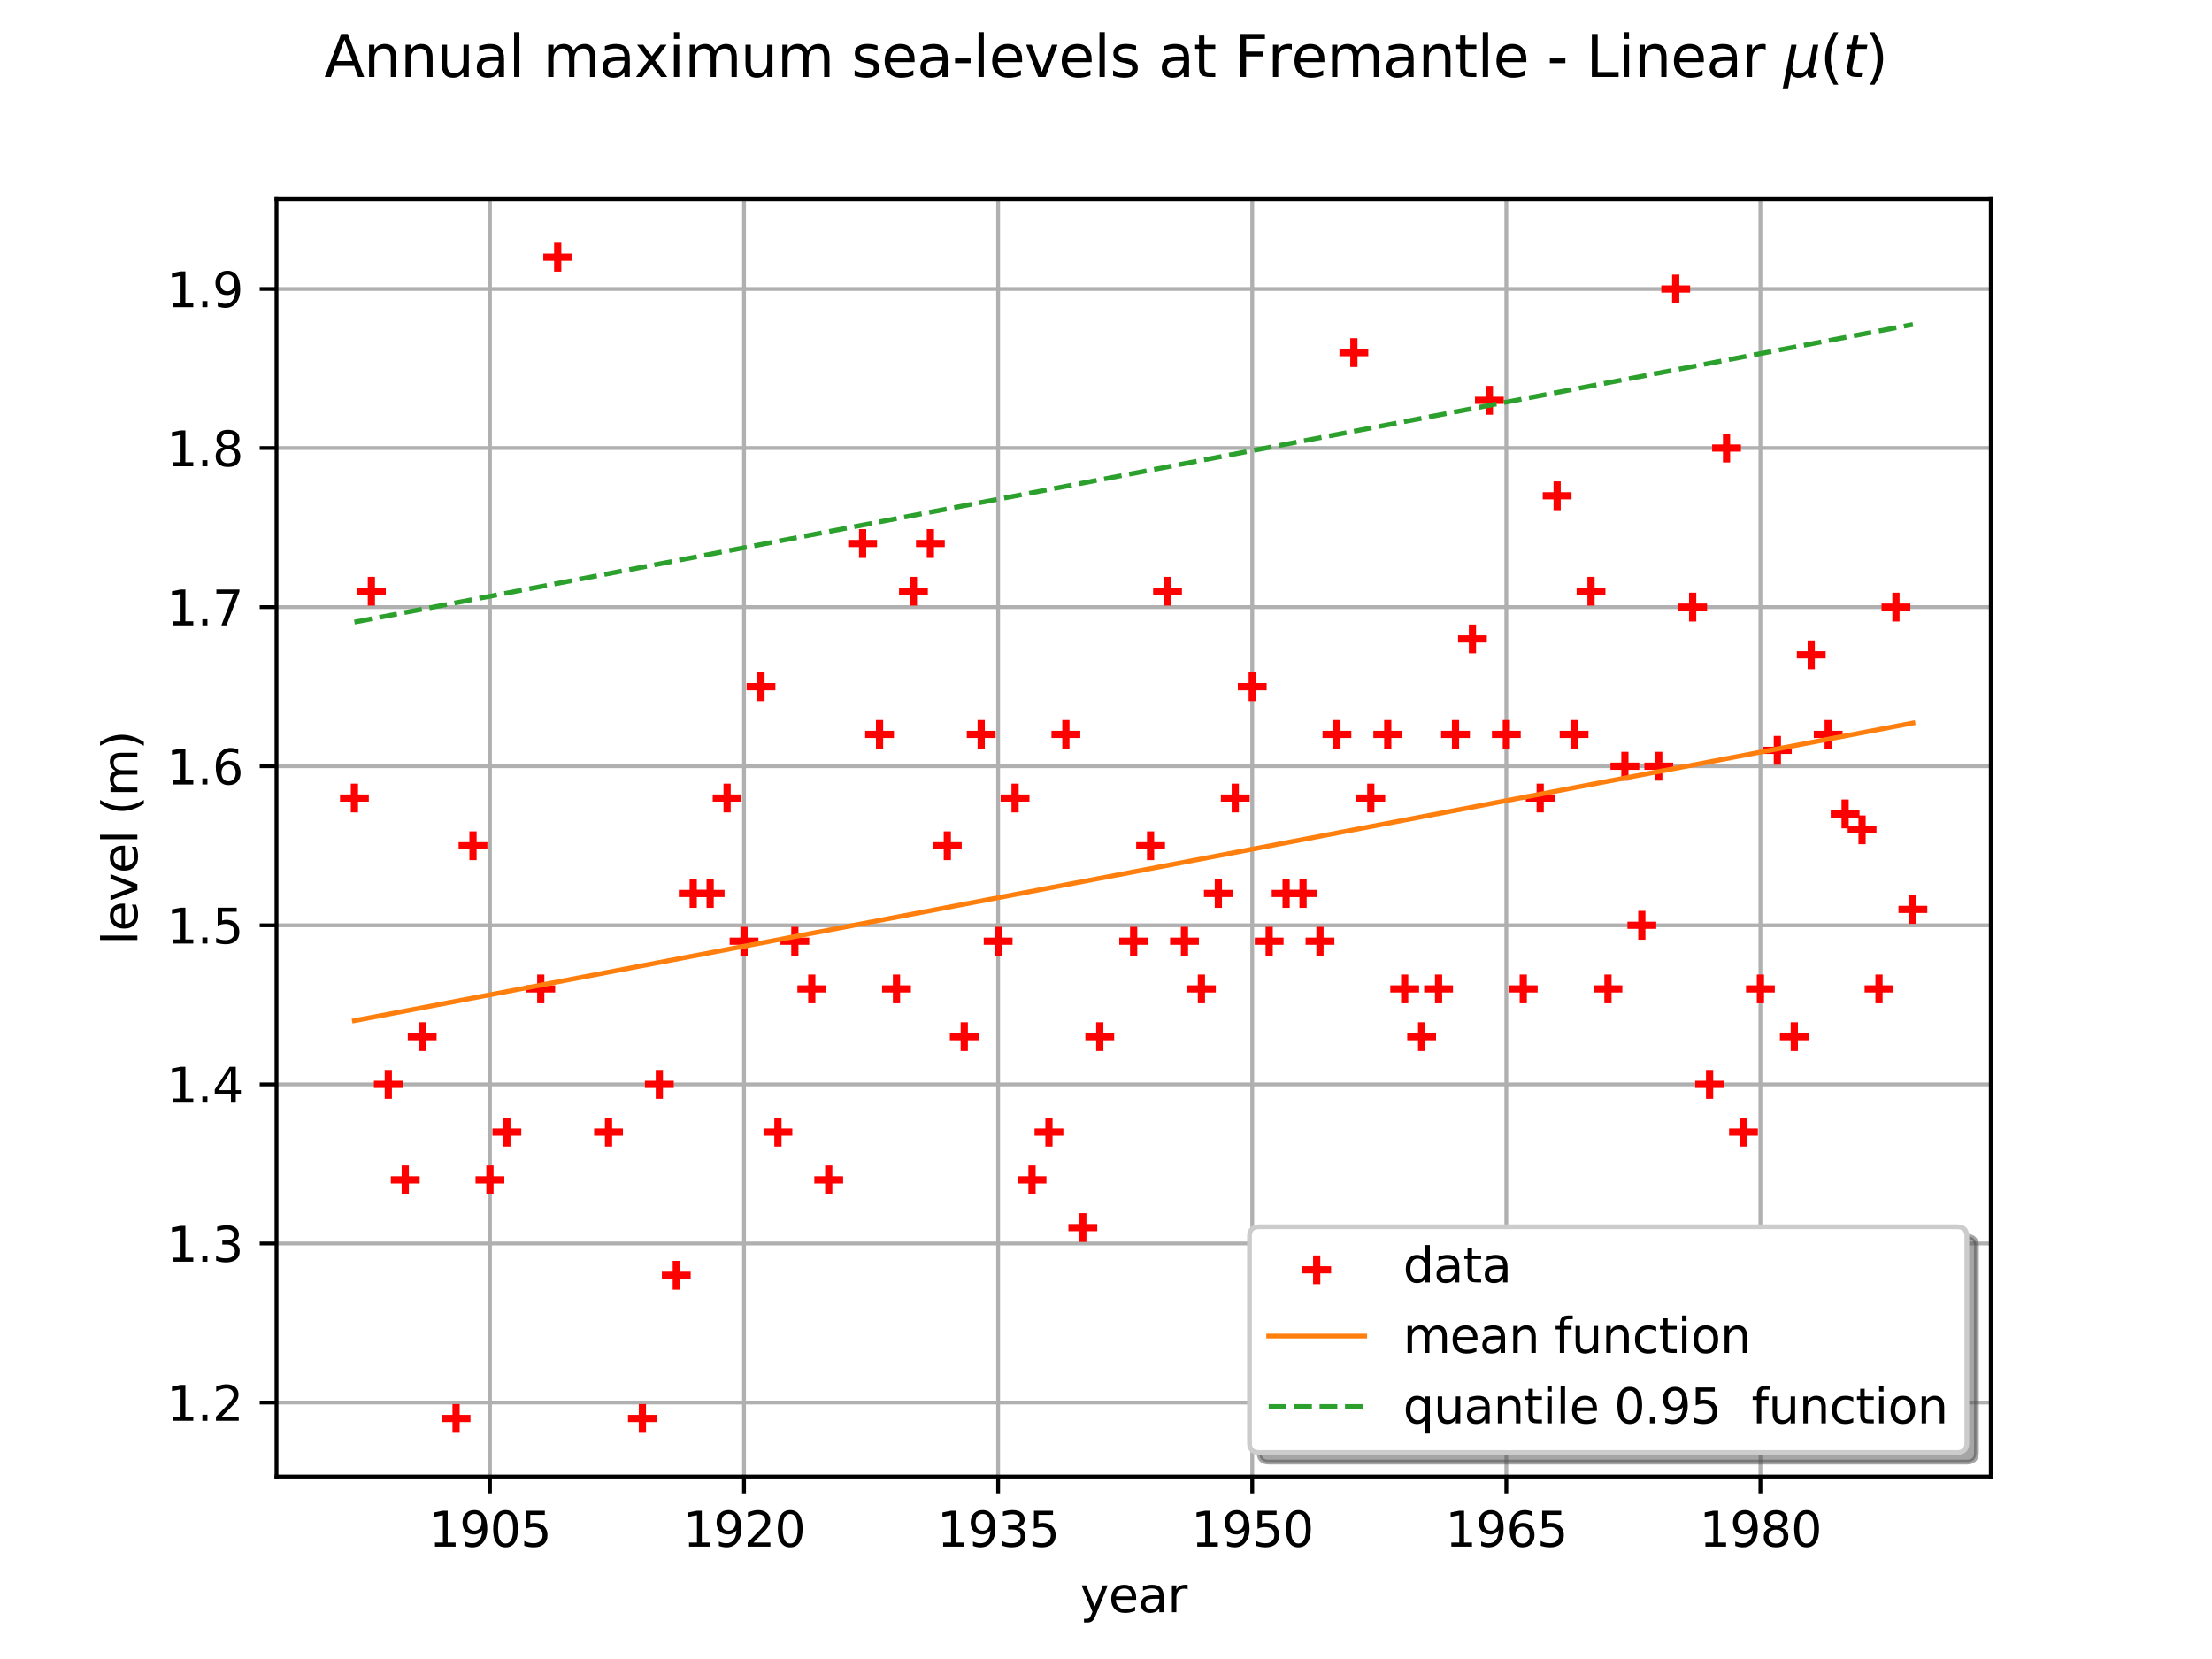 <?xml version="1.0" encoding="utf-8" standalone="no"?>
<!DOCTYPE svg PUBLIC "-//W3C//DTD SVG 1.1//EN"
  "http://www.w3.org/Graphics/SVG/1.1/DTD/svg11.dtd">
<svg xmlns:xlink="http://www.w3.org/1999/xlink" width="460.8pt" height="345.6pt" viewBox="0 0 460.8 345.6" xmlns="http://www.w3.org/2000/svg" version="1.1">
 <defs>
  <style type="text/css">*{stroke-linejoin: round; stroke-linecap: butt}</style>
 </defs>
 <g id="figure_1">
  <g id="patch_1">
   <path d="M 0 345.6 
L 460.8 345.6 
L 460.8 0 
L 0 0 
z
" style="fill: #ffffff"/>
  </g>
  <g id="axes_1">
   <g id="patch_2">
    <path d="M 57.6 307.584 
L 414.72 307.584 
L 414.72 41.472 
L 57.6 41.472 
z
" style="fill: #ffffff"/>
   </g>
   <g id="matplotlib.axis_1">
    <g id="xtick_1">
     <g id="line2d_1">
      <path d="M 102.064 307.584 
L 102.064 41.472 
" clip-path="url(#p191189b283)" style="fill: none; stroke: #b0b0b0; stroke-width: 0.8; stroke-linecap: square"/>
     </g>
     <g id="line2d_2">
      <defs>
       <path id="m17adfab1b1" d="M 0 0 
L 0 3.5 
" style="stroke: #000000; stroke-width: 0.8"/>
      </defs>
      <g>
       <use xlink:href="#m17adfab1b1" x="102.064" y="307.584" style="stroke: #000000; stroke-width: 0.8"/>
      </g>
     </g>
     <g id="text_1">
      <!-- 1905 -->
      <g transform="translate(89.339 322.182) scale(0.1 -0.1)">
       <defs>
        <path id="DejaVuSans-31" d="M 794 531 
L 1825 531 
L 1825 4091 
L 703 3866 
L 703 4441 
L 1819 4666 
L 2450 4666 
L 2450 531 
L 3481 531 
L 3481 0 
L 794 0 
L 794 531 
z
" transform="scale(0.016)"/>
        <path id="DejaVuSans-39" d="M 703 97 
L 703 672 
Q 941 559 1184 500 
Q 1428 441 1663 441 
Q 2288 441 2617 861 
Q 2947 1281 2994 2138 
Q 2813 1869 2534 1725 
Q 2256 1581 1919 1581 
Q 1219 1581 811 2004 
Q 403 2428 403 3163 
Q 403 3881 828 4315 
Q 1253 4750 1959 4750 
Q 2769 4750 3195 4129 
Q 3622 3509 3622 2328 
Q 3622 1225 3098 567 
Q 2575 -91 1691 -91 
Q 1453 -91 1209 -44 
Q 966 3 703 97 
z
M 1959 2075 
Q 2384 2075 2632 2365 
Q 2881 2656 2881 3163 
Q 2881 3666 2632 3958 
Q 2384 4250 1959 4250 
Q 1534 4250 1286 3958 
Q 1038 3666 1038 3163 
Q 1038 2656 1286 2365 
Q 1534 2075 1959 2075 
z
" transform="scale(0.016)"/>
        <path id="DejaVuSans-30" d="M 2034 4250 
Q 1547 4250 1301 3770 
Q 1056 3291 1056 2328 
Q 1056 1369 1301 889 
Q 1547 409 2034 409 
Q 2525 409 2770 889 
Q 3016 1369 3016 2328 
Q 3016 3291 2770 3770 
Q 2525 4250 2034 4250 
z
M 2034 4750 
Q 2819 4750 3233 4129 
Q 3647 3509 3647 2328 
Q 3647 1150 3233 529 
Q 2819 -91 2034 -91 
Q 1250 -91 836 529 
Q 422 1150 422 2328 
Q 422 3509 836 4129 
Q 1250 4750 2034 4750 
z
" transform="scale(0.016)"/>
        <path id="DejaVuSans-35" d="M 691 4666 
L 3169 4666 
L 3169 4134 
L 1269 4134 
L 1269 2991 
Q 1406 3038 1543 3061 
Q 1681 3084 1819 3084 
Q 2600 3084 3056 2656 
Q 3513 2228 3513 1497 
Q 3513 744 3044 326 
Q 2575 -91 1722 -91 
Q 1428 -91 1123 -41 
Q 819 9 494 109 
L 494 744 
Q 775 591 1075 516 
Q 1375 441 1709 441 
Q 2250 441 2565 725 
Q 2881 1009 2881 1497 
Q 2881 1984 2565 2268 
Q 2250 2553 1709 2553 
Q 1456 2553 1204 2497 
Q 953 2441 691 2322 
L 691 4666 
z
" transform="scale(0.016)"/>
       </defs>
       <use xlink:href="#DejaVuSans-31"/>
       <use xlink:href="#DejaVuSans-39" transform="translate(63.623 0)"/>
       <use xlink:href="#DejaVuSans-30" transform="translate(127.246 0)"/>
       <use xlink:href="#DejaVuSans-35" transform="translate(190.869 0)"/>
      </g>
     </g>
    </g>
    <g id="xtick_2">
     <g id="line2d_3">
      <path d="M 154.996 307.584 
L 154.996 41.472 
" clip-path="url(#p191189b283)" style="fill: none; stroke: #b0b0b0; stroke-width: 0.8; stroke-linecap: square"/>
     </g>
     <g id="line2d_4">
      <g>
       <use xlink:href="#m17adfab1b1" x="154.996" y="307.584" style="stroke: #000000; stroke-width: 0.8"/>
      </g>
     </g>
     <g id="text_2">
      <!-- 1920 -->
      <g transform="translate(142.271 322.182) scale(0.1 -0.1)">
       <defs>
        <path id="DejaVuSans-32" d="M 1228 531 
L 3431 531 
L 3431 0 
L 469 0 
L 469 531 
Q 828 903 1448 1529 
Q 2069 2156 2228 2338 
Q 2531 2678 2651 2914 
Q 2772 3150 2772 3378 
Q 2772 3750 2511 3984 
Q 2250 4219 1831 4219 
Q 1534 4219 1204 4116 
Q 875 4013 500 3803 
L 500 4441 
Q 881 4594 1212 4672 
Q 1544 4750 1819 4750 
Q 2544 4750 2975 4387 
Q 3406 4025 3406 3419 
Q 3406 3131 3298 2873 
Q 3191 2616 2906 2266 
Q 2828 2175 2409 1742 
Q 1991 1309 1228 531 
z
" transform="scale(0.016)"/>
       </defs>
       <use xlink:href="#DejaVuSans-31"/>
       <use xlink:href="#DejaVuSans-39" transform="translate(63.623 0)"/>
       <use xlink:href="#DejaVuSans-32" transform="translate(127.246 0)"/>
       <use xlink:href="#DejaVuSans-30" transform="translate(190.869 0)"/>
      </g>
     </g>
    </g>
    <g id="xtick_3">
     <g id="line2d_5">
      <path d="M 207.929 307.584 
L 207.929 41.472 
" clip-path="url(#p191189b283)" style="fill: none; stroke: #b0b0b0; stroke-width: 0.8; stroke-linecap: square"/>
     </g>
     <g id="line2d_6">
      <g>
       <use xlink:href="#m17adfab1b1" x="207.929" y="307.584" style="stroke: #000000; stroke-width: 0.8"/>
      </g>
     </g>
     <g id="text_3">
      <!-- 1935 -->
      <g transform="translate(195.204 322.182) scale(0.1 -0.1)">
       <defs>
        <path id="DejaVuSans-33" d="M 2597 2516 
Q 3050 2419 3304 2112 
Q 3559 1806 3559 1356 
Q 3559 666 3084 287 
Q 2609 -91 1734 -91 
Q 1441 -91 1130 -33 
Q 819 25 488 141 
L 488 750 
Q 750 597 1062 519 
Q 1375 441 1716 441 
Q 2309 441 2620 675 
Q 2931 909 2931 1356 
Q 2931 1769 2642 2001 
Q 2353 2234 1838 2234 
L 1294 2234 
L 1294 2753 
L 1863 2753 
Q 2328 2753 2575 2939 
Q 2822 3125 2822 3475 
Q 2822 3834 2567 4026 
Q 2313 4219 1838 4219 
Q 1578 4219 1281 4162 
Q 984 4106 628 3988 
L 628 4550 
Q 988 4650 1302 4700 
Q 1616 4750 1894 4750 
Q 2613 4750 3031 4423 
Q 3450 4097 3450 3541 
Q 3450 3153 3228 2886 
Q 3006 2619 2597 2516 
z
" transform="scale(0.016)"/>
       </defs>
       <use xlink:href="#DejaVuSans-31"/>
       <use xlink:href="#DejaVuSans-39" transform="translate(63.623 0)"/>
       <use xlink:href="#DejaVuSans-33" transform="translate(127.246 0)"/>
       <use xlink:href="#DejaVuSans-35" transform="translate(190.869 0)"/>
      </g>
     </g>
    </g>
    <g id="xtick_4">
     <g id="line2d_7">
      <path d="M 260.862 307.584 
L 260.862 41.472 
" clip-path="url(#p191189b283)" style="fill: none; stroke: #b0b0b0; stroke-width: 0.8; stroke-linecap: square"/>
     </g>
     <g id="line2d_8">
      <g>
       <use xlink:href="#m17adfab1b1" x="260.862" y="307.584" style="stroke: #000000; stroke-width: 0.8"/>
      </g>
     </g>
     <g id="text_4">
      <!-- 1950 -->
      <g transform="translate(248.137 322.182) scale(0.1 -0.1)">
       <use xlink:href="#DejaVuSans-31"/>
       <use xlink:href="#DejaVuSans-39" transform="translate(63.623 0)"/>
       <use xlink:href="#DejaVuSans-35" transform="translate(127.246 0)"/>
       <use xlink:href="#DejaVuSans-30" transform="translate(190.869 0)"/>
      </g>
     </g>
    </g>
    <g id="xtick_5">
     <g id="line2d_9">
      <path d="M 313.795 307.584 
L 313.795 41.472 
" clip-path="url(#p191189b283)" style="fill: none; stroke: #b0b0b0; stroke-width: 0.8; stroke-linecap: square"/>
     </g>
     <g id="line2d_10">
      <g>
       <use xlink:href="#m17adfab1b1" x="313.795" y="307.584" style="stroke: #000000; stroke-width: 0.8"/>
      </g>
     </g>
     <g id="text_5">
      <!-- 1965 -->
      <g transform="translate(301.07 322.182) scale(0.1 -0.1)">
       <defs>
        <path id="DejaVuSans-36" d="M 2113 2584 
Q 1688 2584 1439 2293 
Q 1191 2003 1191 1497 
Q 1191 994 1439 701 
Q 1688 409 2113 409 
Q 2538 409 2786 701 
Q 3034 994 3034 1497 
Q 3034 2003 2786 2293 
Q 2538 2584 2113 2584 
z
M 3366 4563 
L 3366 3988 
Q 3128 4100 2886 4159 
Q 2644 4219 2406 4219 
Q 1781 4219 1451 3797 
Q 1122 3375 1075 2522 
Q 1259 2794 1537 2939 
Q 1816 3084 2150 3084 
Q 2853 3084 3261 2657 
Q 3669 2231 3669 1497 
Q 3669 778 3244 343 
Q 2819 -91 2113 -91 
Q 1303 -91 875 529 
Q 447 1150 447 2328 
Q 447 3434 972 4092 
Q 1497 4750 2381 4750 
Q 2619 4750 2861 4703 
Q 3103 4656 3366 4563 
z
" transform="scale(0.016)"/>
       </defs>
       <use xlink:href="#DejaVuSans-31"/>
       <use xlink:href="#DejaVuSans-39" transform="translate(63.623 0)"/>
       <use xlink:href="#DejaVuSans-36" transform="translate(127.246 0)"/>
       <use xlink:href="#DejaVuSans-35" transform="translate(190.869 0)"/>
      </g>
     </g>
    </g>
    <g id="xtick_6">
     <g id="line2d_11">
      <path d="M 366.728 307.584 
L 366.728 41.472 
" clip-path="url(#p191189b283)" style="fill: none; stroke: #b0b0b0; stroke-width: 0.8; stroke-linecap: square"/>
     </g>
     <g id="line2d_12">
      <g>
       <use xlink:href="#m17adfab1b1" x="366.728" y="307.584" style="stroke: #000000; stroke-width: 0.8"/>
      </g>
     </g>
     <g id="text_6">
      <!-- 1980 -->
      <g transform="translate(354.003 322.182) scale(0.1 -0.1)">
       <defs>
        <path id="DejaVuSans-38" d="M 2034 2216 
Q 1584 2216 1326 1975 
Q 1069 1734 1069 1313 
Q 1069 891 1326 650 
Q 1584 409 2034 409 
Q 2484 409 2743 651 
Q 3003 894 3003 1313 
Q 3003 1734 2745 1975 
Q 2488 2216 2034 2216 
z
M 1403 2484 
Q 997 2584 770 2862 
Q 544 3141 544 3541 
Q 544 4100 942 4425 
Q 1341 4750 2034 4750 
Q 2731 4750 3128 4425 
Q 3525 4100 3525 3541 
Q 3525 3141 3298 2862 
Q 3072 2584 2669 2484 
Q 3125 2378 3379 2068 
Q 3634 1759 3634 1313 
Q 3634 634 3220 271 
Q 2806 -91 2034 -91 
Q 1263 -91 848 271 
Q 434 634 434 1313 
Q 434 1759 690 2068 
Q 947 2378 1403 2484 
z
M 1172 3481 
Q 1172 3119 1398 2916 
Q 1625 2713 2034 2713 
Q 2441 2713 2670 2916 
Q 2900 3119 2900 3481 
Q 2900 3844 2670 4047 
Q 2441 4250 2034 4250 
Q 1625 4250 1398 4047 
Q 1172 3844 1172 3481 
z
" transform="scale(0.016)"/>
       </defs>
       <use xlink:href="#DejaVuSans-31"/>
       <use xlink:href="#DejaVuSans-39" transform="translate(63.623 0)"/>
       <use xlink:href="#DejaVuSans-38" transform="translate(127.246 0)"/>
       <use xlink:href="#DejaVuSans-30" transform="translate(190.869 0)"/>
      </g>
     </g>
    </g>
    <g id="text_7">
     <!-- year -->
     <g transform="translate(225.005 335.861) scale(0.1 -0.1)">
      <defs>
       <path id="DejaVuSans-79" d="M 2059 -325 
Q 1816 -950 1584 -1140 
Q 1353 -1331 966 -1331 
L 506 -1331 
L 506 -850 
L 844 -850 
Q 1081 -850 1212 -737 
Q 1344 -625 1503 -206 
L 1606 56 
L 191 3500 
L 800 3500 
L 1894 763 
L 2988 3500 
L 3597 3500 
L 2059 -325 
z
" transform="scale(0.016)"/>
       <path id="DejaVuSans-65" d="M 3597 1894 
L 3597 1613 
L 953 1613 
Q 991 1019 1311 708 
Q 1631 397 2203 397 
Q 2534 397 2845 478 
Q 3156 559 3463 722 
L 3463 178 
Q 3153 47 2828 -22 
Q 2503 -91 2169 -91 
Q 1331 -91 842 396 
Q 353 884 353 1716 
Q 353 2575 817 3079 
Q 1281 3584 2069 3584 
Q 2775 3584 3186 3129 
Q 3597 2675 3597 1894 
z
M 3022 2063 
Q 3016 2534 2758 2815 
Q 2500 3097 2075 3097 
Q 1594 3097 1305 2825 
Q 1016 2553 972 2059 
L 3022 2063 
z
" transform="scale(0.016)"/>
       <path id="DejaVuSans-61" d="M 2194 1759 
Q 1497 1759 1228 1600 
Q 959 1441 959 1056 
Q 959 750 1161 570 
Q 1363 391 1709 391 
Q 2188 391 2477 730 
Q 2766 1069 2766 1631 
L 2766 1759 
L 2194 1759 
z
M 3341 1997 
L 3341 0 
L 2766 0 
L 2766 531 
Q 2569 213 2275 61 
Q 1981 -91 1556 -91 
Q 1019 -91 701 211 
Q 384 513 384 1019 
Q 384 1609 779 1909 
Q 1175 2209 1959 2209 
L 2766 2209 
L 2766 2266 
Q 2766 2663 2505 2880 
Q 2244 3097 1772 3097 
Q 1472 3097 1187 3025 
Q 903 2953 641 2809 
L 641 3341 
Q 956 3463 1253 3523 
Q 1550 3584 1831 3584 
Q 2591 3584 2966 3190 
Q 3341 2797 3341 1997 
z
" transform="scale(0.016)"/>
       <path id="DejaVuSans-72" d="M 2631 2963 
Q 2534 3019 2420 3045 
Q 2306 3072 2169 3072 
Q 1681 3072 1420 2755 
Q 1159 2438 1159 1844 
L 1159 0 
L 581 0 
L 581 3500 
L 1159 3500 
L 1159 2956 
Q 1341 3275 1631 3429 
Q 1922 3584 2338 3584 
Q 2397 3584 2469 3576 
Q 2541 3569 2628 3553 
L 2631 2963 
z
" transform="scale(0.016)"/>
      </defs>
      <use xlink:href="#DejaVuSans-79"/>
      <use xlink:href="#DejaVuSans-65" transform="translate(59.18 0)"/>
      <use xlink:href="#DejaVuSans-61" transform="translate(120.703 0)"/>
      <use xlink:href="#DejaVuSans-72" transform="translate(181.982 0)"/>
     </g>
    </g>
   </g>
   <g id="matplotlib.axis_2">
    <g id="ytick_1">
     <g id="line2d_13">
      <path d="M 57.6 292.174 
L 414.72 292.174 
" clip-path="url(#p191189b283)" style="fill: none; stroke: #b0b0b0; stroke-width: 0.8; stroke-linecap: square"/>
     </g>
     <g id="line2d_14">
      <defs>
       <path id="m680d4e2df0" d="M 0 0 
L -3.5 0 
" style="stroke: #000000; stroke-width: 0.8"/>
      </defs>
      <g>
       <use xlink:href="#m680d4e2df0" x="57.6" y="292.174" style="stroke: #000000; stroke-width: 0.8"/>
      </g>
     </g>
     <g id="text_8">
      <!-- 1.2 -->
      <g transform="translate(34.697 295.973) scale(0.1 -0.1)">
       <defs>
        <path id="DejaVuSans-2e" d="M 684 794 
L 1344 794 
L 1344 0 
L 684 0 
L 684 794 
z
" transform="scale(0.016)"/>
       </defs>
       <use xlink:href="#DejaVuSans-31"/>
       <use xlink:href="#DejaVuSans-2e" transform="translate(63.623 0)"/>
       <use xlink:href="#DejaVuSans-32" transform="translate(95.41 0)"/>
      </g>
     </g>
    </g>
    <g id="ytick_2">
     <g id="line2d_15">
      <path d="M 57.6 259.034 
L 414.72 259.034 
" clip-path="url(#p191189b283)" style="fill: none; stroke: #b0b0b0; stroke-width: 0.8; stroke-linecap: square"/>
     </g>
     <g id="line2d_16">
      <g>
       <use xlink:href="#m680d4e2df0" x="57.6" y="259.034" style="stroke: #000000; stroke-width: 0.8"/>
      </g>
     </g>
     <g id="text_9">
      <!-- 1.3 -->
      <g transform="translate(34.697 262.834) scale(0.1 -0.1)">
       <use xlink:href="#DejaVuSans-31"/>
       <use xlink:href="#DejaVuSans-2e" transform="translate(63.623 0)"/>
       <use xlink:href="#DejaVuSans-33" transform="translate(95.41 0)"/>
      </g>
     </g>
    </g>
    <g id="ytick_3">
     <g id="line2d_17">
      <path d="M 57.6 225.895 
L 414.72 225.895 
" clip-path="url(#p191189b283)" style="fill: none; stroke: #b0b0b0; stroke-width: 0.8; stroke-linecap: square"/>
     </g>
     <g id="line2d_18">
      <g>
       <use xlink:href="#m680d4e2df0" x="57.6" y="225.895" style="stroke: #000000; stroke-width: 0.8"/>
      </g>
     </g>
     <g id="text_10">
      <!-- 1.4 -->
      <g transform="translate(34.697 229.694) scale(0.1 -0.1)">
       <defs>
        <path id="DejaVuSans-34" d="M 2419 4116 
L 825 1625 
L 2419 1625 
L 2419 4116 
z
M 2253 4666 
L 3047 4666 
L 3047 1625 
L 3713 1625 
L 3713 1100 
L 3047 1100 
L 3047 0 
L 2419 0 
L 2419 1100 
L 313 1100 
L 313 1709 
L 2253 4666 
z
" transform="scale(0.016)"/>
       </defs>
       <use xlink:href="#DejaVuSans-31"/>
       <use xlink:href="#DejaVuSans-2e" transform="translate(63.623 0)"/>
       <use xlink:href="#DejaVuSans-34" transform="translate(95.41 0)"/>
      </g>
     </g>
    </g>
    <g id="ytick_4">
     <g id="line2d_19">
      <path d="M 57.6 192.755 
L 414.72 192.755 
" clip-path="url(#p191189b283)" style="fill: none; stroke: #b0b0b0; stroke-width: 0.8; stroke-linecap: square"/>
     </g>
     <g id="line2d_20">
      <g>
       <use xlink:href="#m680d4e2df0" x="57.6" y="192.755" style="stroke: #000000; stroke-width: 0.8"/>
      </g>
     </g>
     <g id="text_11">
      <!-- 1.5 -->
      <g transform="translate(34.697 196.554) scale(0.1 -0.1)">
       <use xlink:href="#DejaVuSans-31"/>
       <use xlink:href="#DejaVuSans-2e" transform="translate(63.623 0)"/>
       <use xlink:href="#DejaVuSans-35" transform="translate(95.41 0)"/>
      </g>
     </g>
    </g>
    <g id="ytick_5">
     <g id="line2d_21">
      <path d="M 57.6 159.615 
L 414.72 159.615 
" clip-path="url(#p191189b283)" style="fill: none; stroke: #b0b0b0; stroke-width: 0.8; stroke-linecap: square"/>
     </g>
     <g id="line2d_22">
      <g>
       <use xlink:href="#m680d4e2df0" x="57.6" y="159.615" style="stroke: #000000; stroke-width: 0.8"/>
      </g>
     </g>
     <g id="text_12">
      <!-- 1.6 -->
      <g transform="translate(34.697 163.414) scale(0.1 -0.1)">
       <use xlink:href="#DejaVuSans-31"/>
       <use xlink:href="#DejaVuSans-2e" transform="translate(63.623 0)"/>
       <use xlink:href="#DejaVuSans-36" transform="translate(95.41 0)"/>
      </g>
     </g>
    </g>
    <g id="ytick_6">
     <g id="line2d_23">
      <path d="M 57.6 126.475 
L 414.72 126.475 
" clip-path="url(#p191189b283)" style="fill: none; stroke: #b0b0b0; stroke-width: 0.8; stroke-linecap: square"/>
     </g>
     <g id="line2d_24">
      <g>
       <use xlink:href="#m680d4e2df0" x="57.6" y="126.475" style="stroke: #000000; stroke-width: 0.8"/>
      </g>
     </g>
     <g id="text_13">
      <!-- 1.7 -->
      <g transform="translate(34.697 130.275) scale(0.1 -0.1)">
       <defs>
        <path id="DejaVuSans-37" d="M 525 4666 
L 3525 4666 
L 3525 4397 
L 1831 0 
L 1172 0 
L 2766 4134 
L 525 4134 
L 525 4666 
z
" transform="scale(0.016)"/>
       </defs>
       <use xlink:href="#DejaVuSans-31"/>
       <use xlink:href="#DejaVuSans-2e" transform="translate(63.623 0)"/>
       <use xlink:href="#DejaVuSans-37" transform="translate(95.41 0)"/>
      </g>
     </g>
    </g>
    <g id="ytick_7">
     <g id="line2d_25">
      <path d="M 57.6 93.336 
L 414.72 93.336 
" clip-path="url(#p191189b283)" style="fill: none; stroke: #b0b0b0; stroke-width: 0.8; stroke-linecap: square"/>
     </g>
     <g id="line2d_26">
      <g>
       <use xlink:href="#m680d4e2df0" x="57.6" y="93.336" style="stroke: #000000; stroke-width: 0.8"/>
      </g>
     </g>
     <g id="text_14">
      <!-- 1.8 -->
      <g transform="translate(34.697 97.135) scale(0.1 -0.1)">
       <use xlink:href="#DejaVuSans-31"/>
       <use xlink:href="#DejaVuSans-2e" transform="translate(63.623 0)"/>
       <use xlink:href="#DejaVuSans-38" transform="translate(95.41 0)"/>
      </g>
     </g>
    </g>
    <g id="ytick_8">
     <g id="line2d_27">
      <path d="M 57.6 60.196 
L 414.72 60.196 
" clip-path="url(#p191189b283)" style="fill: none; stroke: #b0b0b0; stroke-width: 0.8; stroke-linecap: square"/>
     </g>
     <g id="line2d_28">
      <g>
       <use xlink:href="#m680d4e2df0" x="57.6" y="60.196" style="stroke: #000000; stroke-width: 0.8"/>
      </g>
     </g>
     <g id="text_15">
      <!-- 1.9 -->
      <g transform="translate(34.697 63.995) scale(0.1 -0.1)">
       <use xlink:href="#DejaVuSans-31"/>
       <use xlink:href="#DejaVuSans-2e" transform="translate(63.623 0)"/>
       <use xlink:href="#DejaVuSans-39" transform="translate(95.41 0)"/>
      </g>
     </g>
    </g>
    <g id="text_16">
     <!-- level (m) -->
     <g transform="translate(28.617 196.78) rotate(-90) scale(0.1 -0.1)">
      <defs>
       <path id="DejaVuSans-6c" d="M 603 4863 
L 1178 4863 
L 1178 0 
L 603 0 
L 603 4863 
z
" transform="scale(0.016)"/>
       <path id="DejaVuSans-76" d="M 191 3500 
L 800 3500 
L 1894 563 
L 2988 3500 
L 3597 3500 
L 2284 0 
L 1503 0 
L 191 3500 
z
" transform="scale(0.016)"/>
       <path id="DejaVuSans-20" transform="scale(0.016)"/>
       <path id="DejaVuSans-28" d="M 1984 4856 
Q 1566 4138 1362 3434 
Q 1159 2731 1159 2009 
Q 1159 1288 1364 580 
Q 1569 -128 1984 -844 
L 1484 -844 
Q 1016 -109 783 600 
Q 550 1309 550 2009 
Q 550 2706 781 3412 
Q 1013 4119 1484 4856 
L 1984 4856 
z
" transform="scale(0.016)"/>
       <path id="DejaVuSans-6d" d="M 3328 2828 
Q 3544 3216 3844 3400 
Q 4144 3584 4550 3584 
Q 5097 3584 5394 3201 
Q 5691 2819 5691 2113 
L 5691 0 
L 5113 0 
L 5113 2094 
Q 5113 2597 4934 2840 
Q 4756 3084 4391 3084 
Q 3944 3084 3684 2787 
Q 3425 2491 3425 1978 
L 3425 0 
L 2847 0 
L 2847 2094 
Q 2847 2600 2669 2842 
Q 2491 3084 2119 3084 
Q 1678 3084 1418 2786 
Q 1159 2488 1159 1978 
L 1159 0 
L 581 0 
L 581 3500 
L 1159 3500 
L 1159 2956 
Q 1356 3278 1631 3431 
Q 1906 3584 2284 3584 
Q 2666 3584 2933 3390 
Q 3200 3197 3328 2828 
z
" transform="scale(0.016)"/>
       <path id="DejaVuSans-29" d="M 513 4856 
L 1013 4856 
Q 1481 4119 1714 3412 
Q 1947 2706 1947 2009 
Q 1947 1309 1714 600 
Q 1481 -109 1013 -844 
L 513 -844 
Q 928 -128 1133 580 
Q 1338 1288 1338 2009 
Q 1338 2731 1133 3434 
Q 928 4138 513 4856 
z
" transform="scale(0.016)"/>
      </defs>
      <use xlink:href="#DejaVuSans-6c"/>
      <use xlink:href="#DejaVuSans-65" transform="translate(27.783 0)"/>
      <use xlink:href="#DejaVuSans-76" transform="translate(89.307 0)"/>
      <use xlink:href="#DejaVuSans-65" transform="translate(148.486 0)"/>
      <use xlink:href="#DejaVuSans-6c" transform="translate(210.01 0)"/>
      <use xlink:href="#DejaVuSans-20" transform="translate(237.793 0)"/>
      <use xlink:href="#DejaVuSans-28" transform="translate(269.58 0)"/>
      <use xlink:href="#DejaVuSans-6d" transform="translate(308.594 0)"/>
      <use xlink:href="#DejaVuSans-29" transform="translate(406.006 0)"/>
     </g>
    </g>
   </g>
   <g id="PathCollection_1">
    <defs>
     <path id="m608924a5c5" d="M -3 0 
L 3 0 
M 0 3 
L 0 -3 
" style="stroke: #ff0000; stroke-width: 1.5"/>
    </defs>
    <g clip-path="url(#p191189b283)">
     <use xlink:href="#m608924a5c5" x="73.833" y="166.243" style="fill: #ff0000; stroke: #ff0000; stroke-width: 1.5"/>
     <use xlink:href="#m608924a5c5" x="77.362" y="123.161" style="fill: #ff0000; stroke: #ff0000; stroke-width: 1.5"/>
     <use xlink:href="#m608924a5c5" x="80.89" y="225.895" style="fill: #ff0000; stroke: #ff0000; stroke-width: 1.5"/>
     <use xlink:href="#m608924a5c5" x="84.419" y="245.778" style="fill: #ff0000; stroke: #ff0000; stroke-width: 1.5"/>
     <use xlink:href="#m608924a5c5" x="87.948" y="215.953" style="fill: #ff0000; stroke: #ff0000; stroke-width: 1.5"/>
     <use xlink:href="#m608924a5c5" x="95.006" y="295.488" style="fill: #ff0000; stroke: #ff0000; stroke-width: 1.5"/>
     <use xlink:href="#m608924a5c5" x="98.535" y="176.185" style="fill: #ff0000; stroke: #ff0000; stroke-width: 1.5"/>
     <use xlink:href="#m608924a5c5" x="102.064" y="245.778" style="fill: #ff0000; stroke: #ff0000; stroke-width: 1.5"/>
     <use xlink:href="#m608924a5c5" x="105.592" y="235.836" style="fill: #ff0000; stroke: #ff0000; stroke-width: 1.5"/>
     <use xlink:href="#m608924a5c5" x="112.65" y="206.011" style="fill: #ff0000; stroke: #ff0000; stroke-width: 1.5"/>
     <use xlink:href="#m608924a5c5" x="116.179" y="53.568" style="fill: #ff0000; stroke: #ff0000; stroke-width: 1.5"/>
     <use xlink:href="#m608924a5c5" x="126.766" y="235.836" style="fill: #ff0000; stroke: #ff0000; stroke-width: 1.5"/>
     <use xlink:href="#m608924a5c5" x="133.823" y="295.488" style="fill: #ff0000; stroke: #ff0000; stroke-width: 1.5"/>
     <use xlink:href="#m608924a5c5" x="137.352" y="225.895" style="fill: #ff0000; stroke: #ff0000; stroke-width: 1.5"/>
     <use xlink:href="#m608924a5c5" x="140.881" y="265.662" style="fill: #ff0000; stroke: #ff0000; stroke-width: 1.5"/>
     <use xlink:href="#m608924a5c5" x="144.41" y="186.127" style="fill: #ff0000; stroke: #ff0000; stroke-width: 1.5"/>
     <use xlink:href="#m608924a5c5" x="147.939" y="186.127" style="fill: #ff0000; stroke: #ff0000; stroke-width: 1.5"/>
     <use xlink:href="#m608924a5c5" x="151.468" y="166.243" style="fill: #ff0000; stroke: #ff0000; stroke-width: 1.5"/>
     <use xlink:href="#m608924a5c5" x="154.996" y="196.069" style="fill: #ff0000; stroke: #ff0000; stroke-width: 1.5"/>
     <use xlink:href="#m608924a5c5" x="158.525" y="143.045" style="fill: #ff0000; stroke: #ff0000; stroke-width: 1.5"/>
     <use xlink:href="#m608924a5c5" x="162.054" y="235.836" style="fill: #ff0000; stroke: #ff0000; stroke-width: 1.5"/>
     <use xlink:href="#m608924a5c5" x="165.583" y="196.069" style="fill: #ff0000; stroke: #ff0000; stroke-width: 1.5"/>
     <use xlink:href="#m608924a5c5" x="169.112" y="206.011" style="fill: #ff0000; stroke: #ff0000; stroke-width: 1.5"/>
     <use xlink:href="#m608924a5c5" x="172.641" y="245.778" style="fill: #ff0000; stroke: #ff0000; stroke-width: 1.5"/>
     <use xlink:href="#m608924a5c5" x="179.698" y="113.22" style="fill: #ff0000; stroke: #ff0000; stroke-width: 1.5"/>
     <use xlink:href="#m608924a5c5" x="183.227" y="152.987" style="fill: #ff0000; stroke: #ff0000; stroke-width: 1.5"/>
     <use xlink:href="#m608924a5c5" x="186.756" y="206.011" style="fill: #ff0000; stroke: #ff0000; stroke-width: 1.5"/>
     <use xlink:href="#m608924a5c5" x="190.285" y="123.161" style="fill: #ff0000; stroke: #ff0000; stroke-width: 1.5"/>
     <use xlink:href="#m608924a5c5" x="193.814" y="113.22" style="fill: #ff0000; stroke: #ff0000; stroke-width: 1.5"/>
     <use xlink:href="#m608924a5c5" x="197.343" y="176.185" style="fill: #ff0000; stroke: #ff0000; stroke-width: 1.5"/>
     <use xlink:href="#m608924a5c5" x="200.871" y="215.953" style="fill: #ff0000; stroke: #ff0000; stroke-width: 1.5"/>
     <use xlink:href="#m608924a5c5" x="204.4" y="152.987" style="fill: #ff0000; stroke: #ff0000; stroke-width: 1.5"/>
     <use xlink:href="#m608924a5c5" x="207.929" y="196.069" style="fill: #ff0000; stroke: #ff0000; stroke-width: 1.5"/>
     <use xlink:href="#m608924a5c5" x="211.458" y="166.243" style="fill: #ff0000; stroke: #ff0000; stroke-width: 1.5"/>
     <use xlink:href="#m608924a5c5" x="214.987" y="245.778" style="fill: #ff0000; stroke: #ff0000; stroke-width: 1.5"/>
     <use xlink:href="#m608924a5c5" x="218.516" y="235.836" style="fill: #ff0000; stroke: #ff0000; stroke-width: 1.5"/>
     <use xlink:href="#m608924a5c5" x="222.045" y="152.987" style="fill: #ff0000; stroke: #ff0000; stroke-width: 1.5"/>
     <use xlink:href="#m608924a5c5" x="225.573" y="255.72" style="fill: #ff0000; stroke: #ff0000; stroke-width: 1.5"/>
     <use xlink:href="#m608924a5c5" x="229.102" y="215.953" style="fill: #ff0000; stroke: #ff0000; stroke-width: 1.5"/>
     <use xlink:href="#m608924a5c5" x="236.16" y="196.069" style="fill: #ff0000; stroke: #ff0000; stroke-width: 1.5"/>
     <use xlink:href="#m608924a5c5" x="239.689" y="176.185" style="fill: #ff0000; stroke: #ff0000; stroke-width: 1.5"/>
     <use xlink:href="#m608924a5c5" x="243.218" y="123.161" style="fill: #ff0000; stroke: #ff0000; stroke-width: 1.5"/>
     <use xlink:href="#m608924a5c5" x="246.747" y="196.069" style="fill: #ff0000; stroke: #ff0000; stroke-width: 1.5"/>
     <use xlink:href="#m608924a5c5" x="250.275" y="206.011" style="fill: #ff0000; stroke: #ff0000; stroke-width: 1.5"/>
     <use xlink:href="#m608924a5c5" x="253.804" y="186.127" style="fill: #ff0000; stroke: #ff0000; stroke-width: 1.5"/>
     <use xlink:href="#m608924a5c5" x="257.333" y="166.243" style="fill: #ff0000; stroke: #ff0000; stroke-width: 1.5"/>
     <use xlink:href="#m608924a5c5" x="260.862" y="143.045" style="fill: #ff0000; stroke: #ff0000; stroke-width: 1.5"/>
     <use xlink:href="#m608924a5c5" x="264.391" y="196.069" style="fill: #ff0000; stroke: #ff0000; stroke-width: 1.5"/>
     <use xlink:href="#m608924a5c5" x="267.92" y="186.127" style="fill: #ff0000; stroke: #ff0000; stroke-width: 1.5"/>
     <use xlink:href="#m608924a5c5" x="271.449" y="186.127" style="fill: #ff0000; stroke: #ff0000; stroke-width: 1.5"/>
     <use xlink:href="#m608924a5c5" x="274.977" y="196.069" style="fill: #ff0000; stroke: #ff0000; stroke-width: 1.5"/>
     <use xlink:href="#m608924a5c5" x="278.506" y="152.987" style="fill: #ff0000; stroke: #ff0000; stroke-width: 1.5"/>
     <use xlink:href="#m608924a5c5" x="282.035" y="73.452" style="fill: #ff0000; stroke: #ff0000; stroke-width: 1.5"/>
     <use xlink:href="#m608924a5c5" x="285.564" y="166.243" style="fill: #ff0000; stroke: #ff0000; stroke-width: 1.5"/>
     <use xlink:href="#m608924a5c5" x="289.093" y="152.987" style="fill: #ff0000; stroke: #ff0000; stroke-width: 1.5"/>
     <use xlink:href="#m608924a5c5" x="292.622" y="206.011" style="fill: #ff0000; stroke: #ff0000; stroke-width: 1.5"/>
     <use xlink:href="#m608924a5c5" x="296.151" y="215.953" style="fill: #ff0000; stroke: #ff0000; stroke-width: 1.5"/>
     <use xlink:href="#m608924a5c5" x="299.679" y="206.011" style="fill: #ff0000; stroke: #ff0000; stroke-width: 1.5"/>
     <use xlink:href="#m608924a5c5" x="303.208" y="152.987" style="fill: #ff0000; stroke: #ff0000; stroke-width: 1.5"/>
     <use xlink:href="#m608924a5c5" x="306.737" y="133.103" style="fill: #ff0000; stroke: #ff0000; stroke-width: 1.5"/>
     <use xlink:href="#m608924a5c5" x="310.266" y="83.394" style="fill: #ff0000; stroke: #ff0000; stroke-width: 1.5"/>
     <use xlink:href="#m608924a5c5" x="313.795" y="152.987" style="fill: #ff0000; stroke: #ff0000; stroke-width: 1.5"/>
     <use xlink:href="#m608924a5c5" x="317.324" y="206.011" style="fill: #ff0000; stroke: #ff0000; stroke-width: 1.5"/>
     <use xlink:href="#m608924a5c5" x="320.852" y="166.243" style="fill: #ff0000; stroke: #ff0000; stroke-width: 1.5"/>
     <use xlink:href="#m608924a5c5" x="324.381" y="103.278" style="fill: #ff0000; stroke: #ff0000; stroke-width: 1.5"/>
     <use xlink:href="#m608924a5c5" x="327.91" y="152.987" style="fill: #ff0000; stroke: #ff0000; stroke-width: 1.5"/>
     <use xlink:href="#m608924a5c5" x="331.439" y="123.161" style="fill: #ff0000; stroke: #ff0000; stroke-width: 1.5"/>
     <use xlink:href="#m608924a5c5" x="334.968" y="206.011" style="fill: #ff0000; stroke: #ff0000; stroke-width: 1.5"/>
     <use xlink:href="#m608924a5c5" x="338.497" y="159.615" style="fill: #ff0000; stroke: #ff0000; stroke-width: 1.5"/>
     <use xlink:href="#m608924a5c5" x="342.026" y="192.755" style="fill: #ff0000; stroke: #ff0000; stroke-width: 1.5"/>
     <use xlink:href="#m608924a5c5" x="345.554" y="159.615" style="fill: #ff0000; stroke: #ff0000; stroke-width: 1.5"/>
     <use xlink:href="#m608924a5c5" x="349.083" y="60.196" style="fill: #ff0000; stroke: #ff0000; stroke-width: 1.5"/>
     <use xlink:href="#m608924a5c5" x="352.612" y="126.475" style="fill: #ff0000; stroke: #ff0000; stroke-width: 1.5"/>
     <use xlink:href="#m608924a5c5" x="356.141" y="225.895" style="fill: #ff0000; stroke: #ff0000; stroke-width: 1.5"/>
     <use xlink:href="#m608924a5c5" x="359.67" y="93.336" style="fill: #ff0000; stroke: #ff0000; stroke-width: 1.5"/>
     <use xlink:href="#m608924a5c5" x="363.199" y="235.836" style="fill: #ff0000; stroke: #ff0000; stroke-width: 1.5"/>
     <use xlink:href="#m608924a5c5" x="366.728" y="206.011" style="fill: #ff0000; stroke: #ff0000; stroke-width: 1.5"/>
     <use xlink:href="#m608924a5c5" x="370.256" y="156.301" style="fill: #ff0000; stroke: #ff0000; stroke-width: 1.5"/>
     <use xlink:href="#m608924a5c5" x="373.785" y="215.953" style="fill: #ff0000; stroke: #ff0000; stroke-width: 1.5"/>
     <use xlink:href="#m608924a5c5" x="377.314" y="136.417" style="fill: #ff0000; stroke: #ff0000; stroke-width: 1.5"/>
     <use xlink:href="#m608924a5c5" x="380.843" y="152.987" style="fill: #ff0000; stroke: #ff0000; stroke-width: 1.5"/>
     <use xlink:href="#m608924a5c5" x="384.372" y="169.557" style="fill: #ff0000; stroke: #ff0000; stroke-width: 1.5"/>
     <use xlink:href="#m608924a5c5" x="387.901" y="172.871" style="fill: #ff0000; stroke: #ff0000; stroke-width: 1.5"/>
     <use xlink:href="#m608924a5c5" x="391.43" y="206.011" style="fill: #ff0000; stroke: #ff0000; stroke-width: 1.5"/>
     <use xlink:href="#m608924a5c5" x="394.958" y="126.475" style="fill: #ff0000; stroke: #ff0000; stroke-width: 1.5"/>
     <use xlink:href="#m608924a5c5" x="398.487" y="189.441" style="fill: #ff0000; stroke: #ff0000; stroke-width: 1.5"/>
    </g>
   </g>
   <g id="line2d_29">
    <path d="M 73.833 212.624 
L 77.362 211.95 
L 80.89 211.276 
L 84.419 210.602 
L 87.948 209.928 
L 95.006 208.58 
L 98.535 207.906 
L 102.064 207.232 
L 105.592 206.558 
L 112.65 205.21 
L 116.179 204.536 
L 126.766 202.514 
L 133.823 201.165 
L 137.352 200.491 
L 140.881 199.817 
L 144.41 199.143 
L 147.939 198.469 
L 151.468 197.795 
L 154.996 197.121 
L 158.525 196.447 
L 162.054 195.773 
L 165.583 195.099 
L 169.112 194.425 
L 172.641 193.751 
L 179.698 192.403 
L 183.227 191.729 
L 186.756 191.055 
L 190.285 190.381 
L 193.814 189.707 
L 197.343 189.032 
L 200.871 188.358 
L 204.4 187.684 
L 207.929 187.01 
L 211.458 186.336 
L 214.987 185.662 
L 218.516 184.988 
L 222.045 184.314 
L 225.573 183.64 
L 229.102 182.966 
L 236.16 181.618 
L 239.689 180.944 
L 243.218 180.27 
L 246.747 179.596 
L 250.275 178.922 
L 253.804 178.248 
L 257.333 177.574 
L 260.862 176.899 
L 264.391 176.225 
L 267.92 175.551 
L 271.449 174.877 
L 274.977 174.203 
L 278.506 173.529 
L 282.035 172.855 
L 285.564 172.181 
L 289.093 171.507 
L 292.622 170.833 
L 296.151 170.159 
L 299.679 169.485 
L 303.208 168.811 
L 306.737 168.137 
L 310.266 167.463 
L 313.795 166.789 
L 317.324 166.115 
L 320.852 165.441 
L 324.381 164.766 
L 327.91 164.092 
L 331.439 163.418 
L 334.968 162.744 
L 338.497 162.07 
L 342.026 161.396 
L 345.554 160.722 
L 349.083 160.048 
L 352.612 159.374 
L 356.141 158.7 
L 359.67 158.026 
L 363.199 157.352 
L 366.728 156.678 
L 370.256 156.004 
L 373.785 155.33 
L 377.314 154.656 
L 380.843 153.982 
L 384.372 153.308 
L 387.901 152.633 
L 391.43 151.959 
L 394.958 151.285 
L 398.487 150.611 
" clip-path="url(#p191189b283)" style="fill: none; stroke: #ff7f0e; stroke-linecap: square"/>
   </g>
   <g id="line2d_30">
    <path d="M 73.833 129.603 
L 398.487 67.59 
L 398.487 67.59 
" clip-path="url(#p191189b283)" style="fill: none; stroke-dasharray: 3.7,1.6; stroke-dashoffset: 0; stroke: #2ca02c"/>
   </g>
   <g id="patch_3">
    <path d="M 57.6 307.584 
L 57.6 41.472 
" style="fill: none; stroke: #000000; stroke-width: 0.8; stroke-linejoin: miter; stroke-linecap: square"/>
   </g>
   <g id="patch_4">
    <path d="M 414.72 307.584 
L 414.72 41.472 
" style="fill: none; stroke: #000000; stroke-width: 0.8; stroke-linejoin: miter; stroke-linecap: square"/>
   </g>
   <g id="patch_5">
    <path d="M 57.6 307.584 
L 414.72 307.584 
" style="fill: none; stroke: #000000; stroke-width: 0.8; stroke-linejoin: miter; stroke-linecap: square"/>
   </g>
   <g id="patch_6">
    <path d="M 57.6 41.472 
L 414.72 41.472 
" style="fill: none; stroke: #000000; stroke-width: 0.8; stroke-linejoin: miter; stroke-linecap: square"/>
   </g>
   <g id="legend_1">
    <g id="patch_7">
     <path d="M 264.29 304.584 
L 409.72 304.584 
Q 411.72 304.584 411.72 302.584 
L 411.72 259.55 
Q 411.72 257.55 409.72 257.55 
L 264.29 257.55 
Q 262.29 257.55 262.29 259.55 
L 262.29 302.584 
Q 262.29 304.584 264.29 304.584 
z
" style="fill: #4d4d4d; opacity: 0.5; stroke: #4d4d4d; stroke-linejoin: miter"/>
    </g>
    <g id="patch_8">
     <path d="M 262.29 302.584 
L 407.72 302.584 
Q 409.72 302.584 409.72 300.584 
L 409.72 257.55 
Q 409.72 255.55 407.72 255.55 
L 262.29 255.55 
Q 260.29 255.55 260.29 257.55 
L 260.29 300.584 
Q 260.29 302.584 262.29 302.584 
z
" style="fill: #ffffff; stroke: #cccccc; stroke-linejoin: miter"/>
    </g>
    <g id="PathCollection_2">
     <g>
      <use xlink:href="#m608924a5c5" x="274.29" y="264.523" style="fill: #ff0000; stroke: #ff0000; stroke-width: 1.5"/>
     </g>
    </g>
    <g id="text_17">
     <!-- data -->
     <g transform="translate(292.29 267.148) scale(0.1 -0.1)">
      <defs>
       <path id="DejaVuSans-64" d="M 2906 2969 
L 2906 4863 
L 3481 4863 
L 3481 0 
L 2906 0 
L 2906 525 
Q 2725 213 2448 61 
Q 2172 -91 1784 -91 
Q 1150 -91 751 415 
Q 353 922 353 1747 
Q 353 2572 751 3078 
Q 1150 3584 1784 3584 
Q 2172 3584 2448 3432 
Q 2725 3281 2906 2969 
z
M 947 1747 
Q 947 1113 1208 752 
Q 1469 391 1925 391 
Q 2381 391 2643 752 
Q 2906 1113 2906 1747 
Q 2906 2381 2643 2742 
Q 2381 3103 1925 3103 
Q 1469 3103 1208 2742 
Q 947 2381 947 1747 
z
" transform="scale(0.016)"/>
       <path id="DejaVuSans-74" d="M 1172 4494 
L 1172 3500 
L 2356 3500 
L 2356 3053 
L 1172 3053 
L 1172 1153 
Q 1172 725 1289 603 
Q 1406 481 1766 481 
L 2356 481 
L 2356 0 
L 1766 0 
Q 1100 0 847 248 
Q 594 497 594 1153 
L 594 3053 
L 172 3053 
L 172 3500 
L 594 3500 
L 594 4494 
L 1172 4494 
z
" transform="scale(0.016)"/>
      </defs>
      <use xlink:href="#DejaVuSans-64"/>
      <use xlink:href="#DejaVuSans-61" transform="translate(63.477 0)"/>
      <use xlink:href="#DejaVuSans-74" transform="translate(124.756 0)"/>
      <use xlink:href="#DejaVuSans-61" transform="translate(163.965 0)"/>
     </g>
    </g>
    <g id="line2d_31">
     <path d="M 264.29 278.326 
L 274.29 278.326 
L 284.29 278.326 
" style="fill: none; stroke: #ff7f0e; stroke-linecap: square"/>
    </g>
    <g id="text_18">
     <!-- mean function -->
     <g transform="translate(292.29 281.826) scale(0.1 -0.1)">
      <defs>
       <path id="DejaVuSans-6e" d="M 3513 2113 
L 3513 0 
L 2938 0 
L 2938 2094 
Q 2938 2591 2744 2837 
Q 2550 3084 2163 3084 
Q 1697 3084 1428 2787 
Q 1159 2491 1159 1978 
L 1159 0 
L 581 0 
L 581 3500 
L 1159 3500 
L 1159 2956 
Q 1366 3272 1645 3428 
Q 1925 3584 2291 3584 
Q 2894 3584 3203 3211 
Q 3513 2838 3513 2113 
z
" transform="scale(0.016)"/>
       <path id="DejaVuSans-66" d="M 2375 4863 
L 2375 4384 
L 1825 4384 
Q 1516 4384 1395 4259 
Q 1275 4134 1275 3809 
L 1275 3500 
L 2222 3500 
L 2222 3053 
L 1275 3053 
L 1275 0 
L 697 0 
L 697 3053 
L 147 3053 
L 147 3500 
L 697 3500 
L 697 3744 
Q 697 4328 969 4595 
Q 1241 4863 1831 4863 
L 2375 4863 
z
" transform="scale(0.016)"/>
       <path id="DejaVuSans-75" d="M 544 1381 
L 544 3500 
L 1119 3500 
L 1119 1403 
Q 1119 906 1312 657 
Q 1506 409 1894 409 
Q 2359 409 2629 706 
Q 2900 1003 2900 1516 
L 2900 3500 
L 3475 3500 
L 3475 0 
L 2900 0 
L 2900 538 
Q 2691 219 2414 64 
Q 2138 -91 1772 -91 
Q 1169 -91 856 284 
Q 544 659 544 1381 
z
M 1991 3584 
L 1991 3584 
z
" transform="scale(0.016)"/>
       <path id="DejaVuSans-63" d="M 3122 3366 
L 3122 2828 
Q 2878 2963 2633 3030 
Q 2388 3097 2138 3097 
Q 1578 3097 1268 2742 
Q 959 2388 959 1747 
Q 959 1106 1268 751 
Q 1578 397 2138 397 
Q 2388 397 2633 464 
Q 2878 531 3122 666 
L 3122 134 
Q 2881 22 2623 -34 
Q 2366 -91 2075 -91 
Q 1284 -91 818 406 
Q 353 903 353 1747 
Q 353 2603 823 3093 
Q 1294 3584 2113 3584 
Q 2378 3584 2631 3529 
Q 2884 3475 3122 3366 
z
" transform="scale(0.016)"/>
       <path id="DejaVuSans-69" d="M 603 3500 
L 1178 3500 
L 1178 0 
L 603 0 
L 603 3500 
z
M 603 4863 
L 1178 4863 
L 1178 4134 
L 603 4134 
L 603 4863 
z
" transform="scale(0.016)"/>
       <path id="DejaVuSans-6f" d="M 1959 3097 
Q 1497 3097 1228 2736 
Q 959 2375 959 1747 
Q 959 1119 1226 758 
Q 1494 397 1959 397 
Q 2419 397 2687 759 
Q 2956 1122 2956 1747 
Q 2956 2369 2687 2733 
Q 2419 3097 1959 3097 
z
M 1959 3584 
Q 2709 3584 3137 3096 
Q 3566 2609 3566 1747 
Q 3566 888 3137 398 
Q 2709 -91 1959 -91 
Q 1206 -91 779 398 
Q 353 888 353 1747 
Q 353 2609 779 3096 
Q 1206 3584 1959 3584 
z
" transform="scale(0.016)"/>
      </defs>
      <use xlink:href="#DejaVuSans-6d"/>
      <use xlink:href="#DejaVuSans-65" transform="translate(97.412 0)"/>
      <use xlink:href="#DejaVuSans-61" transform="translate(158.936 0)"/>
      <use xlink:href="#DejaVuSans-6e" transform="translate(220.215 0)"/>
      <use xlink:href="#DejaVuSans-20" transform="translate(283.594 0)"/>
      <use xlink:href="#DejaVuSans-66" transform="translate(315.381 0)"/>
      <use xlink:href="#DejaVuSans-75" transform="translate(350.586 0)"/>
      <use xlink:href="#DejaVuSans-6e" transform="translate(413.965 0)"/>
      <use xlink:href="#DejaVuSans-63" transform="translate(477.344 0)"/>
      <use xlink:href="#DejaVuSans-74" transform="translate(532.324 0)"/>
      <use xlink:href="#DejaVuSans-69" transform="translate(571.533 0)"/>
      <use xlink:href="#DejaVuSans-6f" transform="translate(599.316 0)"/>
      <use xlink:href="#DejaVuSans-6e" transform="translate(660.498 0)"/>
     </g>
    </g>
    <g id="line2d_32">
     <path d="M 264.29 293.004 
L 274.29 293.004 
L 284.29 293.004 
" style="fill: none; stroke-dasharray: 3.7,1.6; stroke-dashoffset: 0; stroke: #2ca02c"/>
    </g>
    <g id="text_19">
     <!-- quantile 0.95  function -->
     <g transform="translate(292.29 296.504) scale(0.1 -0.1)">
      <defs>
       <path id="DejaVuSans-71" d="M 947 1747 
Q 947 1113 1208 752 
Q 1469 391 1925 391 
Q 2381 391 2643 752 
Q 2906 1113 2906 1747 
Q 2906 2381 2643 2742 
Q 2381 3103 1925 3103 
Q 1469 3103 1208 2742 
Q 947 2381 947 1747 
z
M 2906 525 
Q 2725 213 2448 61 
Q 2172 -91 1784 -91 
Q 1150 -91 751 415 
Q 353 922 353 1747 
Q 353 2572 751 3078 
Q 1150 3584 1784 3584 
Q 2172 3584 2448 3432 
Q 2725 3281 2906 2969 
L 2906 3500 
L 3481 3500 
L 3481 -1331 
L 2906 -1331 
L 2906 525 
z
" transform="scale(0.016)"/>
      </defs>
      <use xlink:href="#DejaVuSans-71"/>
      <use xlink:href="#DejaVuSans-75" transform="translate(63.477 0)"/>
      <use xlink:href="#DejaVuSans-61" transform="translate(126.855 0)"/>
      <use xlink:href="#DejaVuSans-6e" transform="translate(188.135 0)"/>
      <use xlink:href="#DejaVuSans-74" transform="translate(251.514 0)"/>
      <use xlink:href="#DejaVuSans-69" transform="translate(290.723 0)"/>
      <use xlink:href="#DejaVuSans-6c" transform="translate(318.506 0)"/>
      <use xlink:href="#DejaVuSans-65" transform="translate(346.289 0)"/>
      <use xlink:href="#DejaVuSans-20" transform="translate(407.812 0)"/>
      <use xlink:href="#DejaVuSans-30" transform="translate(439.6 0)"/>
      <use xlink:href="#DejaVuSans-2e" transform="translate(503.223 0)"/>
      <use xlink:href="#DejaVuSans-39" transform="translate(535.01 0)"/>
      <use xlink:href="#DejaVuSans-35" transform="translate(598.633 0)"/>
      <use xlink:href="#DejaVuSans-20" transform="translate(662.256 0)"/>
      <use xlink:href="#DejaVuSans-20" transform="translate(694.043 0)"/>
      <use xlink:href="#DejaVuSans-66" transform="translate(725.83 0)"/>
      <use xlink:href="#DejaVuSans-75" transform="translate(761.035 0)"/>
      <use xlink:href="#DejaVuSans-6e" transform="translate(824.414 0)"/>
      <use xlink:href="#DejaVuSans-63" transform="translate(887.793 0)"/>
      <use xlink:href="#DejaVuSans-74" transform="translate(942.773 0)"/>
      <use xlink:href="#DejaVuSans-69" transform="translate(981.982 0)"/>
      <use xlink:href="#DejaVuSans-6f" transform="translate(1009.766 0)"/>
      <use xlink:href="#DejaVuSans-6e" transform="translate(1070.947 0)"/>
     </g>
    </g>
   </g>
  </g>
  <g id="text_20">
   <!-- Annual maximum sea-levels at Fremantle - Linear $\mu(t)$ -->
   <g transform="translate(67.56 16.032) scale(0.12 -0.12)">
    <defs>
     <path id="DejaVuSans-41" d="M 2188 4044 
L 1331 1722 
L 3047 1722 
L 2188 4044 
z
M 1831 4666 
L 2547 4666 
L 4325 0 
L 3669 0 
L 3244 1197 
L 1141 1197 
L 716 0 
L 50 0 
L 1831 4666 
z
" transform="scale(0.016)"/>
     <path id="DejaVuSans-78" d="M 3513 3500 
L 2247 1797 
L 3578 0 
L 2900 0 
L 1881 1375 
L 863 0 
L 184 0 
L 1544 1831 
L 300 3500 
L 978 3500 
L 1906 2253 
L 2834 3500 
L 3513 3500 
z
" transform="scale(0.016)"/>
     <path id="DejaVuSans-73" d="M 2834 3397 
L 2834 2853 
Q 2591 2978 2328 3040 
Q 2066 3103 1784 3103 
Q 1356 3103 1142 2972 
Q 928 2841 928 2578 
Q 928 2378 1081 2264 
Q 1234 2150 1697 2047 
L 1894 2003 
Q 2506 1872 2764 1633 
Q 3022 1394 3022 966 
Q 3022 478 2636 193 
Q 2250 -91 1575 -91 
Q 1294 -91 989 -36 
Q 684 19 347 128 
L 347 722 
Q 666 556 975 473 
Q 1284 391 1588 391 
Q 1994 391 2212 530 
Q 2431 669 2431 922 
Q 2431 1156 2273 1281 
Q 2116 1406 1581 1522 
L 1381 1569 
Q 847 1681 609 1914 
Q 372 2147 372 2553 
Q 372 3047 722 3315 
Q 1072 3584 1716 3584 
Q 2034 3584 2315 3537 
Q 2597 3491 2834 3397 
z
" transform="scale(0.016)"/>
     <path id="DejaVuSans-2d" d="M 313 2009 
L 1997 2009 
L 1997 1497 
L 313 1497 
L 313 2009 
z
" transform="scale(0.016)"/>
     <path id="DejaVuSans-46" d="M 628 4666 
L 3309 4666 
L 3309 4134 
L 1259 4134 
L 1259 2759 
L 3109 2759 
L 3109 2228 
L 1259 2228 
L 1259 0 
L 628 0 
L 628 4666 
z
" transform="scale(0.016)"/>
     <path id="DejaVuSans-4c" d="M 628 4666 
L 1259 4666 
L 1259 531 
L 3531 531 
L 3531 0 
L 628 0 
L 628 4666 
z
" transform="scale(0.016)"/>
     <path id="DejaVuSans-Oblique-3bc" d="M -84 -1331 
L 856 3500 
L 1434 3500 
L 1009 1322 
Q 997 1256 987 1175 
Q 978 1094 978 1013 
Q 978 722 1161 565 
Q 1344 409 1684 409 
Q 2147 409 2431 671 
Q 2716 934 2816 1459 
L 3213 3500 
L 3788 3500 
L 3266 809 
Q 3253 750 3248 706 
Q 3244 663 3244 628 
Q 3244 531 3283 486 
Q 3322 441 3406 441 
Q 3438 441 3492 456 
Q 3547 472 3647 513 
L 3559 50 
Q 3422 -19 3297 -55 
Q 3172 -91 3053 -91 
Q 2847 -91 2730 40 
Q 2613 172 2613 403 
Q 2438 153 2195 31 
Q 1953 -91 1625 -91 
Q 1334 -91 1117 43 
Q 900 178 831 397 
L 494 -1331 
L -84 -1331 
z
" transform="scale(0.016)"/>
     <path id="DejaVuSans-Oblique-74" d="M 2706 3500 
L 2619 3053 
L 1472 3053 
L 1100 1153 
Q 1081 1047 1072 975 
Q 1063 903 1063 863 
Q 1063 663 1183 572 
Q 1303 481 1569 481 
L 2150 481 
L 2053 0 
L 1503 0 
Q 991 0 739 200 
Q 488 400 488 806 
Q 488 878 497 964 
Q 506 1050 525 1153 
L 897 3053 
L 409 3053 
L 500 3500 
L 978 3500 
L 1172 4494 
L 1747 4494 
L 1556 3500 
L 2706 3500 
z
" transform="scale(0.016)"/>
    </defs>
    <use xlink:href="#DejaVuSans-41" transform="translate(0 0.016)"/>
    <use xlink:href="#DejaVuSans-6e" transform="translate(68.408 0.016)"/>
    <use xlink:href="#DejaVuSans-6e" transform="translate(131.787 0.016)"/>
    <use xlink:href="#DejaVuSans-75" transform="translate(195.166 0.016)"/>
    <use xlink:href="#DejaVuSans-61" transform="translate(258.545 0.016)"/>
    <use xlink:href="#DejaVuSans-6c" transform="translate(319.824 0.016)"/>
    <use xlink:href="#DejaVuSans-20" transform="translate(347.607 0.016)"/>
    <use xlink:href="#DejaVuSans-6d" transform="translate(379.395 0.016)"/>
    <use xlink:href="#DejaVuSans-61" transform="translate(476.807 0.016)"/>
    <use xlink:href="#DejaVuSans-78" transform="translate(538.086 0.016)"/>
    <use xlink:href="#DejaVuSans-69" transform="translate(597.266 0.016)"/>
    <use xlink:href="#DejaVuSans-6d" transform="translate(625.049 0.016)"/>
    <use xlink:href="#DejaVuSans-75" transform="translate(722.461 0.016)"/>
    <use xlink:href="#DejaVuSans-6d" transform="translate(785.84 0.016)"/>
    <use xlink:href="#DejaVuSans-20" transform="translate(883.252 0.016)"/>
    <use xlink:href="#DejaVuSans-73" transform="translate(915.039 0.016)"/>
    <use xlink:href="#DejaVuSans-65" transform="translate(967.139 0.016)"/>
    <use xlink:href="#DejaVuSans-61" transform="translate(1028.662 0.016)"/>
    <use xlink:href="#DejaVuSans-2d" transform="translate(1089.941 0.016)"/>
    <use xlink:href="#DejaVuSans-6c" transform="translate(1126.025 0.016)"/>
    <use xlink:href="#DejaVuSans-65" transform="translate(1153.809 0.016)"/>
    <use xlink:href="#DejaVuSans-76" transform="translate(1215.332 0.016)"/>
    <use xlink:href="#DejaVuSans-65" transform="translate(1274.512 0.016)"/>
    <use xlink:href="#DejaVuSans-6c" transform="translate(1336.035 0.016)"/>
    <use xlink:href="#DejaVuSans-73" transform="translate(1363.818 0.016)"/>
    <use xlink:href="#DejaVuSans-20" transform="translate(1415.918 0.016)"/>
    <use xlink:href="#DejaVuSans-61" transform="translate(1447.705 0.016)"/>
    <use xlink:href="#DejaVuSans-74" transform="translate(1508.984 0.016)"/>
    <use xlink:href="#DejaVuSans-20" transform="translate(1548.193 0.016)"/>
    <use xlink:href="#DejaVuSans-46" transform="translate(1579.98 0.016)"/>
    <use xlink:href="#DejaVuSans-72" transform="translate(1637.5 0.016)"/>
    <use xlink:href="#DejaVuSans-65" transform="translate(1678.613 0.016)"/>
    <use xlink:href="#DejaVuSans-6d" transform="translate(1740.137 0.016)"/>
    <use xlink:href="#DejaVuSans-61" transform="translate(1837.549 0.016)"/>
    <use xlink:href="#DejaVuSans-6e" transform="translate(1898.828 0.016)"/>
    <use xlink:href="#DejaVuSans-74" transform="translate(1962.207 0.016)"/>
    <use xlink:href="#DejaVuSans-6c" transform="translate(2001.416 0.016)"/>
    <use xlink:href="#DejaVuSans-65" transform="translate(2029.199 0.016)"/>
    <use xlink:href="#DejaVuSans-20" transform="translate(2090.723 0.016)"/>
    <use xlink:href="#DejaVuSans-2d" transform="translate(2122.51 0.016)"/>
    <use xlink:href="#DejaVuSans-20" transform="translate(2158.594 0.016)"/>
    <use xlink:href="#DejaVuSans-4c" transform="translate(2190.381 0.016)"/>
    <use xlink:href="#DejaVuSans-69" transform="translate(2246.094 0.016)"/>
    <use xlink:href="#DejaVuSans-6e" transform="translate(2273.877 0.016)"/>
    <use xlink:href="#DejaVuSans-65" transform="translate(2337.256 0.016)"/>
    <use xlink:href="#DejaVuSans-61" transform="translate(2398.779 0.016)"/>
    <use xlink:href="#DejaVuSans-72" transform="translate(2460.059 0.016)"/>
    <use xlink:href="#DejaVuSans-20" transform="translate(2501.172 0.016)"/>
    <use xlink:href="#DejaVuSans-Oblique-3bc" transform="translate(2532.959 0.016)"/>
    <use xlink:href="#DejaVuSans-28" transform="translate(2596.582 0.016)"/>
    <use xlink:href="#DejaVuSans-Oblique-74" transform="translate(2635.596 0.016)"/>
    <use xlink:href="#DejaVuSans-29" transform="translate(2674.805 0.016)"/>
   </g>
  </g>
 </g>
 <defs>
  <clipPath id="p191189b283">
   <rect x="57.6" y="41.472" width="357.12" height="266.112"/>
  </clipPath>
 </defs>
</svg>
